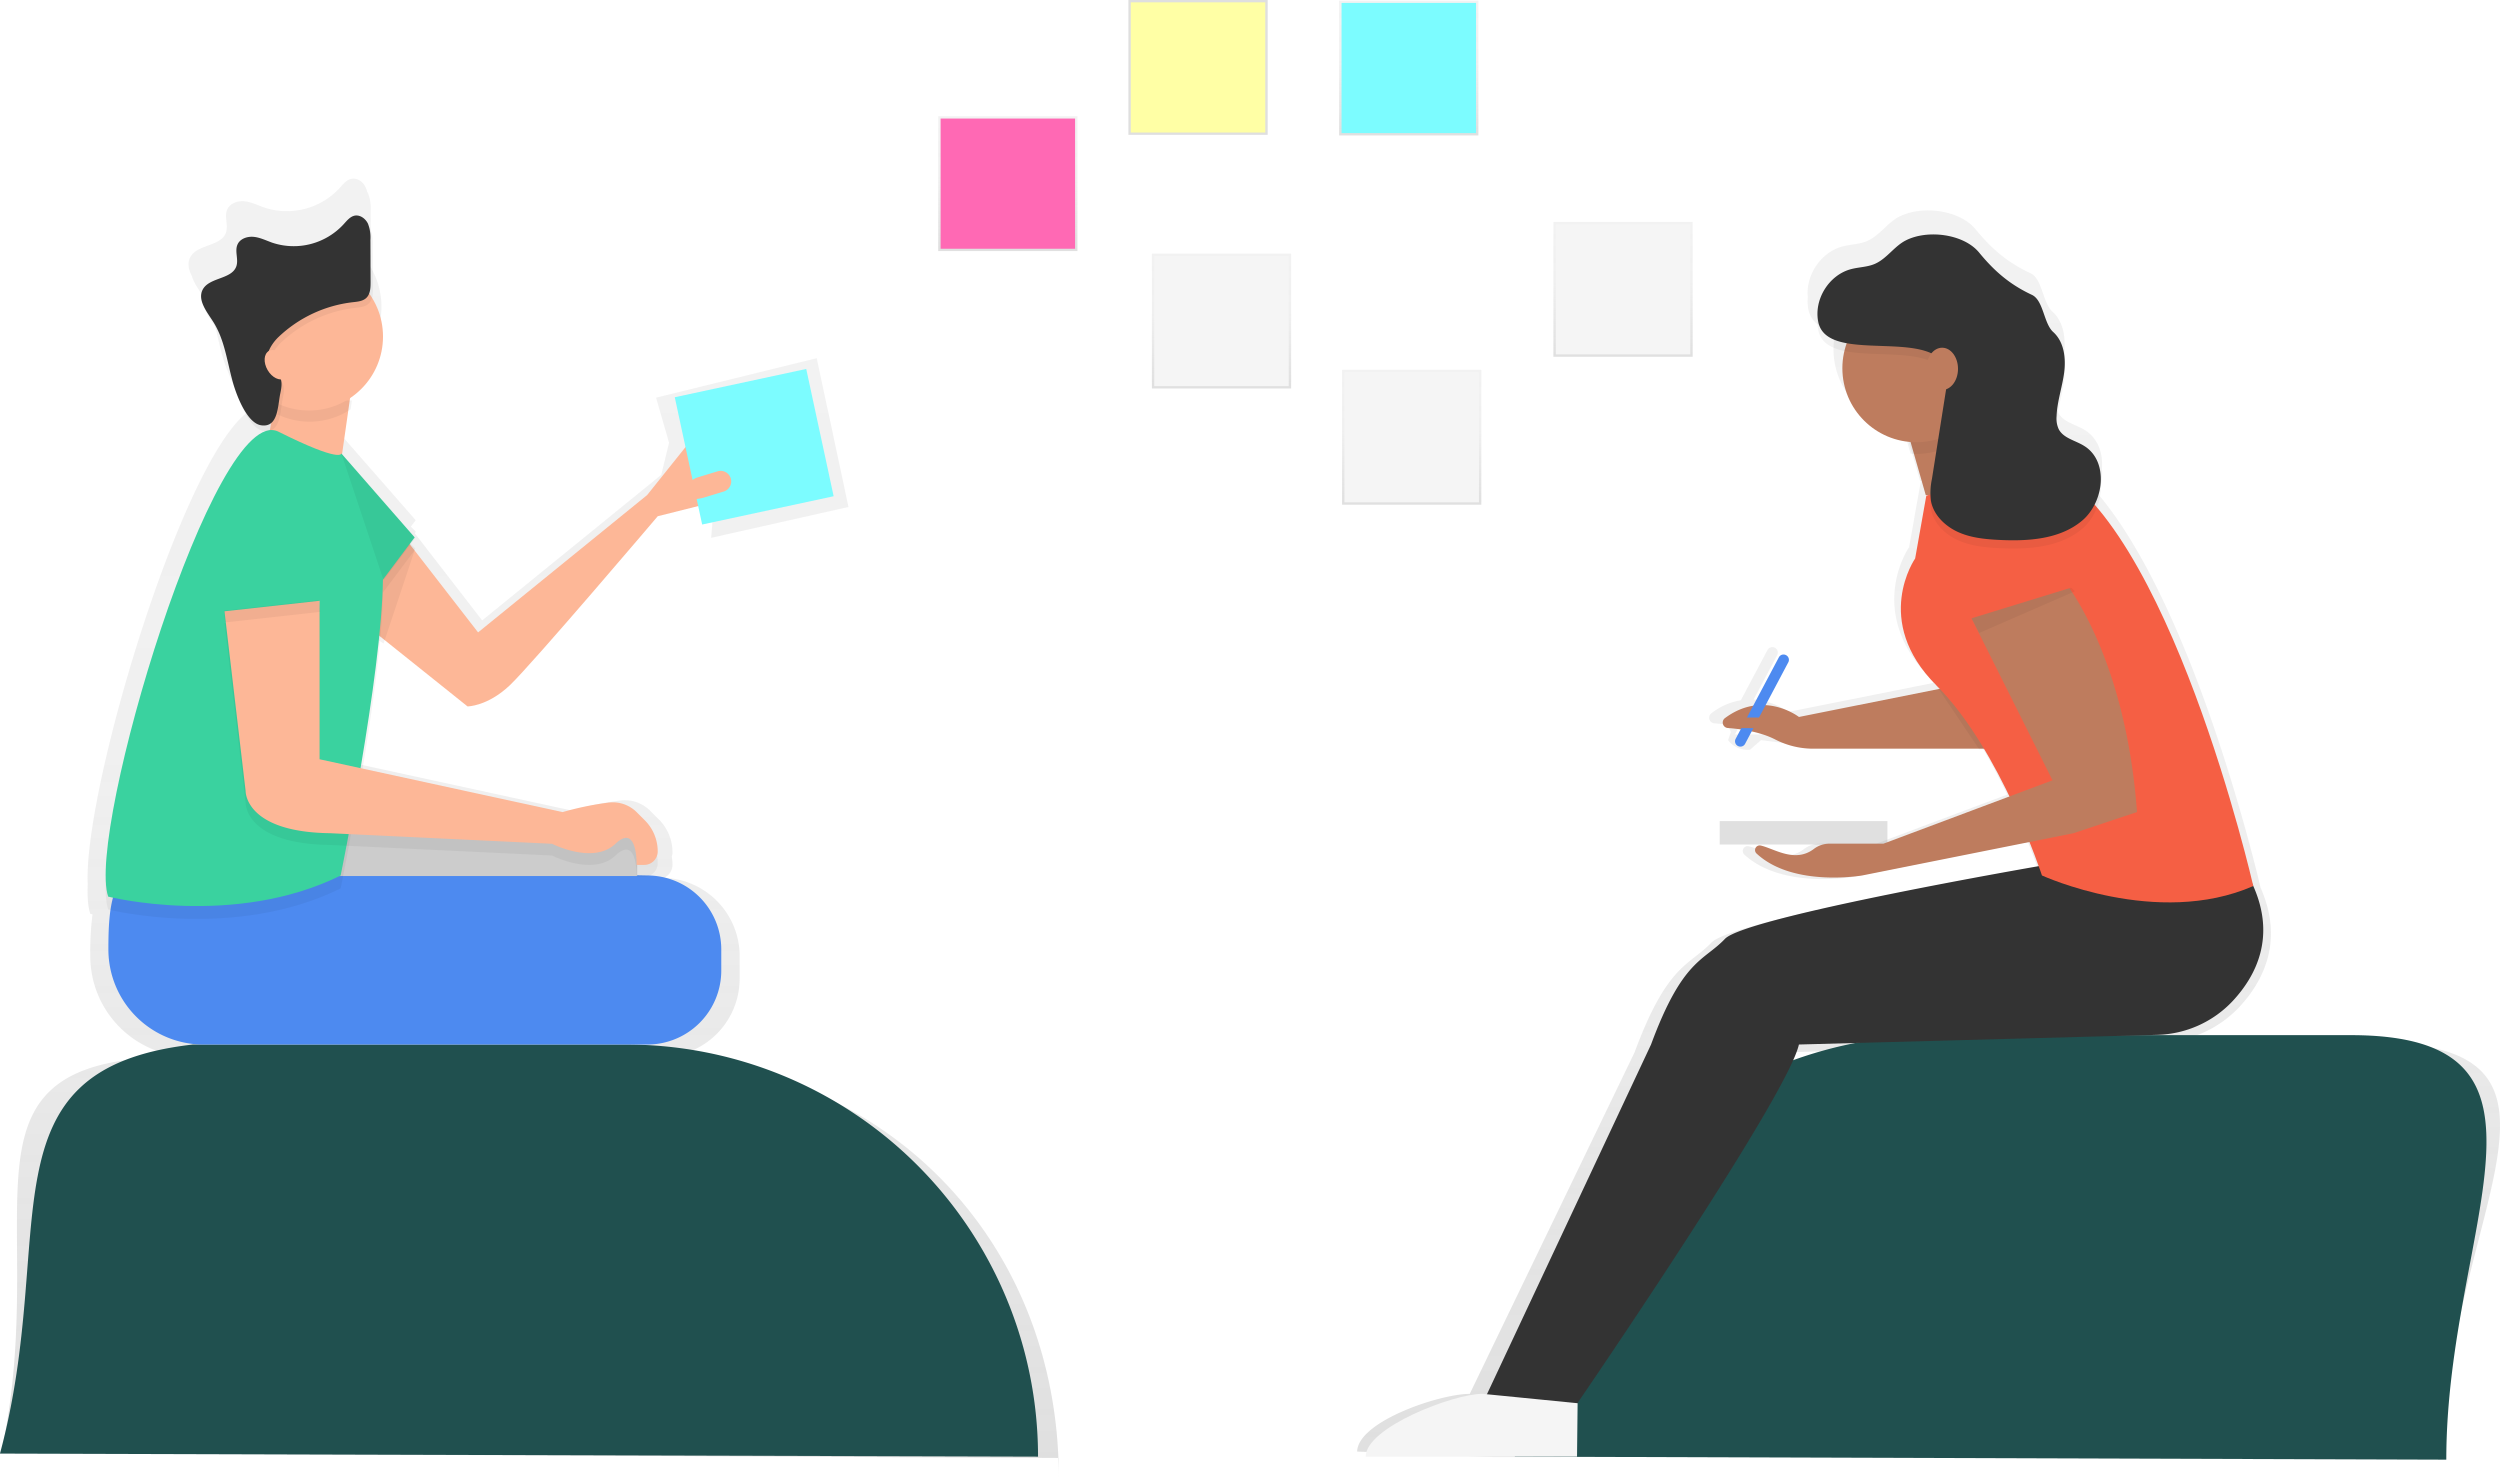 <svg xmlns="http://www.w3.org/2000/svg" xmlns:xlink="http://www.w3.org/1999/xlink" width="910.16" height="538.16" data-name="Layer 1"><defs><linearGradient id="a" x1="337.96" x2="337.96" y1="719.08" y2="245.96" gradientUnits="userSpaceOnUse"><stop offset="0" stop-color="gray" stop-opacity=".25"/><stop offset=".54" stop-color="gray" stop-opacity=".12"/><stop offset="1" stop-color="gray" stop-opacity=".1"/></linearGradient><linearGradient id="b" x1="847.04" x2="847.04" y1="711.39" y2="257.5" xlink:href="#a"/><linearGradient id="c" x1="444.71" x2="444.71" y1="141.41" y2="92.33" xlink:href="#a"/><linearGradient id="d" x1="513.95" x2="513.95" y1="183.73" y2="134.64" xlink:href="#a"/><linearGradient id="e" x1="590.89" x2="590.89" y1="129.87" y2="80.79" xlink:href="#a"/><linearGradient id="f" x1="512.88" x2="512.88" y1="49.3" y2=".21" xlink:href="#a"/><linearGradient id="g" x1="436.16" x2="436.16" y1="49.09" xlink:href="#a"/><linearGradient id="h" x1="366.91" x2="366.91" y1="91.4" y2="42.32" xlink:href="#a"/></defs><path fill="#e0e0e0" d="M626.08 298.93h61.06v8.53h-61.06z"/><path fill="url(#a)" d="M377.52 565.7h8.15a28.53 28.53 0 0 0 28.53-28.53V529a28.52 28.52 0 0 0-27.58-28.5 5.19 5.19 0 0 0 3.13-4.77 17 17 0 0 0-.26-2.92 5.18 5.18 0 0 0 .26-1.61 17 17 0 0 0-5-12l-3.11-3.11a13.07 13.07 0 0 0-10.76-3.75 119.59 119.59 0 0 0-17.82 3.66l-77.12-16.76c2.65-16.05 5.27-33.84 6.71-49.12l1.36.91.44-1.32 31.93 25.55s7.7 0 16.3-8.15 57.05-65.2 57.05-65.2l15.64-3.91-1.54 18.73 50-11.24-11.57-54.16-58.48 14.37 4.72 16.42-2.84 11.67-65.2 53L296 375.17l.26-.78-1.75-1.75 1.75-2.33L268 338l2.39-16.74.93-.59.48-3.36h-.84l.13-.94a28.53 28.53 0 0 0 8.49-38.66 14.13 14.13 0 0 0 .37-3.85l-.08-16.29a14.71 14.71 0 0 0-.93-6.19 5.94 5.94 0 0 0-.36-.65 8.38 8.38 0 0 0-.55-1.61c-.89-1.91-2.9-3.47-5-3.13-1.91.31-3.22 2-4.51 3.44a26.14 26.14 0 0 1-27.33 7.06c-2.37-.82-4.66-2-7.16-2.28s-5.37.66-6.39 3c-1.13 2.57.46 5.66-.43 8.32-1.72 5.16-10.41 4.23-13 9-1.18 2.21-.61 4.55.55 6.85.75 2.66 2.78 5.34 4.35 7.77a29.62 29.62 0 0 1 2.21 4.12c2.09 5.68 3 11.89 4.73 17.75a53.25 53.25 0 0 0 2.06 5.72c1.87 5 5.3 11.94 9.68 12.49h.29c-24 9.44-62.9 138-61.22 173.49-.18 4.76.1 8.49.93 10.89l.81.19a107.65 107.65 0 0 0-.81 15.2 36.68 36.68 0 0 0 36.68 36.68h-4.08c-87.78 0-46.17 55.76-65 144.15l385 1.89v7.33c.08-87.75-65.1-153.35-152.87-153.35z" transform="translate(-144.92 -180.92)"/><path fill="#20504f" d="M377.94 530.31L-.01 529.2c21.61-80.11-8.33-140 70.19-148.92h157.73a150 150 0 0 1 150 150z"/><path fill="#fdb797" d="M131.74 226.4l38.47 30.78s7.27 0 15.39-7.69 53.86-61.55 53.86-61.55l15.38-3.86-3.85-23.08-15.39 19.23-61.55 50-38.25-49.35z"/><path d="M151.19 199.68l-3.85-3.84-19.23 30.77 11.54 7.69 11.54-34.62z" opacity=".05"/><path fill="#fdb797" d="M97.33 161.64l3.64-19.88h26.93l-3.85 26.93-26.72-7.05z"/><path fill="#4d8af0" d="M235.61 380.28H74.08a34.62 34.62 0 0 1-34.62-34.62c0-14.87.94-30.78 15.82-30.78l180.38 3.85a26.93 26.93 0 0 1 26.93 26.93v7.69a26.93 26.93 0 0 1-26.98 26.93z"/><path fill="#ccc" d="M120.42 299.7h111.56v19.23H120.42z"/><path d="M124.26 169.76s.21 3.63-22.87-7.91-70.1 145.76-62 169.26c0 0 45.74 11.54 84.63-7.69 0 0 15-73.09 15.39-107.71l11.54-15.39z" opacity=".05"/><path fill="#3ad29f" d="M124.26 165.08s.21 3.63-22.87-7.91-70.1 145.76-62 169.26c0 0 45.74 11.54 84.63-7.69 0 0 15-73.09 15.39-107.71l11.54-15.39z"/><path d="M81.73 226.83l7.69 65.4s-.43 15 30.78 15.39l80.79 3.85s15 7.69 23.08 0 7.69 7.69 7.69 7.69h2.79a4.9 4.9 0 0 0 4.9-4.9 16 16 0 0 0-4.69-11.33l-2.93-2.93a12.33 12.33 0 0 0-10.16-3.54 112.88 112.88 0 0 0-16.84 3.47l-88.48-19.25v-57.7z" opacity=".05"/><path fill="#fdb797" d="M81.73 222.55l7.69 65.4s-.43 15 30.78 15.39l80.79 3.85s15 7.69 23.08 0 7.69 7.69 7.69 7.69h2.79a4.9 4.9 0 0 0 4.9-4.9 16 16 0 0 0-4.69-11.33l-2.93-2.93a12.33 12.33 0 0 0-10.16-3.54 112.88 112.88 0 0 0-16.84 3.47l-88.48-19.23v-57.7z"/><path d="M101.18 150.93a26.94 26.94 0 0 0 26.48-1.93l.45-3.17h-26.93z" opacity=".05"/><circle cx="112.51" cy="122.53" r="26.93" fill="#fdb797"/><path d="M102.93 145.18c.45-2.13.84-4.6-.52-6.3-.8-1-2.06-1.53-3-2.44-3.15-3.19-.38-8.58 2.86-11.67a47.06 47.06 0 0 1 27.1-12.69c1.71-.19 3.58-.35 4.84-1.52 1.51-1.4 1.61-3.72 1.6-5.79l-.07-15.38a13.89 13.89 0 0 0-.87-5.85c-.84-1.8-2.74-3.27-4.7-3-1.8.29-3 1.89-4.26 3.25a24.68 24.68 0 0 1-25.8 6.66c-2.24-.78-4.4-1.89-6.76-2.15s-5.07.63-6 2.8c-1.07 2.42.43 5.34-.4 7.85-1.62 4.87-9.83 4-12.25 8.52-2 3.8 1.42 8 3.76 11.66 4.35 6.74 5.14 15.09 7.4 22.78 1.2 4.09 5 14.39 10.23 15 6.15.92 5.87-7.17 6.84-11.73z" opacity=".05"/><path fill="#333" d="M102.08 143.08c.45-2.13.84-4.6-.52-6.3-.8-1-2.06-1.53-3-2.44-3.15-3.19-.38-8.58 2.86-11.67a47.06 47.06 0 0 1 27.06-12.65c1.71-.19 3.58-.35 4.84-1.52 1.51-1.4 1.61-3.72 1.6-5.79l-.07-15.38a13.89 13.89 0 0 0-.87-5.85c-.84-1.8-2.74-3.27-4.7-3-1.8.29-3 1.89-4.26 3.25a24.68 24.68 0 0 1-25.8 6.66c-2.24-.78-4.4-1.89-6.76-2.15s-5.07.63-6 2.8c-1.07 2.42.43 5.34-.4 7.85-1.62 4.87-9.83 4-12.25 8.52-2 3.8 1.42 8 3.76 11.66 4.35 6.74 5.14 15.09 7.4 22.78 1.2 4.09 5 14.39 10.23 15 6.19.84 5.88-7.25 6.88-11.77z"/><ellipse cx="245.67" cy="313.71" fill="#fdb797" rx="3.85" ry="5.77" transform="rotate(-30 -164.4 493.67)"/><path d="M81.52 222.34l.43 4.27 34.62-3.85-.43-4.27-34.62 3.85zM139.65 211.22l-15.39-46.16 26.93 30.78-11.54 15.38z" opacity=".05"/><path fill="#7cfcff" d="M245.66 144.62l47.86-10.3 9.98 46.34-47.87 10.3z"/><path fill="#fdb797" d="M261.25 171.59l-7.36 2.24c-2 .62-7.14 4.6-6.53 6.62.62 2 6.74 1.35 8.76.74l7.36-2.24a3.86 3.86 0 0 0 2.56-4.8 3.86 3.86 0 0 0-4.79-2.56z"/><path fill="url(#b)" d="M1008.77 560.5h-81.29l3.94-.11a40.76 40.76 0 0 0 28.89-13c8.75-9.49 16.12-24.12 7.6-43.3 0 0-23-100.42-59.14-143.29a21.17 21.17 0 0 0 1.4-9.23c.44-5.66-1.47-11.22-6.35-14.15-3.3-2-7.7-2.79-9.5-6.19a7.61 7.61 0 0 1-.78-2.8c.38-5.21 2.12-10.25 2.8-15.44a26.81 26.81 0 0 0 .19-5.13c.3-5-.73-10.19-4.37-13.46s-3.64-12-8-14c-8.33-3.89-14.17-8.89-20-16s-19.5-8.77-27.71-4.65c-4.43 2.22-7.24 7-11.8 8.92-2.84 1.22-6 1.21-9 2-7.83 2.09-13.38 10.43-12.57 18.43a15.57 15.57 0 0 0 .25 4.7c1 4.59 4.78 6.75 9.88 7.82a28 28 0 0 0 23.72 34.3l1.31 4.57 1.29.07 4.45 15.57h1l-.8.22-4.22 23.77s-16.34 23.41 7.78 47.76l1.11 1.64L796 440.09a24.76 24.76 0 0 0-12.66-4.47l8.64-16.28a2 2 0 0 0-3.59-1.76l-9.69 18.28a24 24 0 0 0-10.72 4.72 2.06 2.06 0 0 0 1.11 3.69c1.43.1 3.1.27 4.87.53l1.09 2.58-1 3a8.79 8.79 0 0 0 8 3.47l4-3.47 10.18 1.28a29.52 29.52 0 0 0 5 .43H864l.15.22h2c3.58 6 6.77 12.11 9.54 17.88L828 488.08h-20.54a9.47 9.47 0 0 0-5.74 1.93c-7.21 5.5-15.06.13-20.17-1a1.77 1.77 0 0 0-1.61 3c13.88 12.88 40 8.08 40 8.08l63.27-12.65a254.3 254.3 0 0 1 3.48 9.13c-13.09 2.27-111.26 19.62-118.69 27.5-8 8.44-16 7.55-28 40l-60 124.31c-11 0-41 10.12-41 21.16v-.16l49.44 2H712l322.77-1.54c1.49 0 0 1.49 0 0-.01-85.84 59.89-149.34-26-149.34zM778 445.54a38.54 38.54 0 0 1 8.39 2.78h-9.86zm35.35 118a154.8 154.8 0 0 0-19 5.11 29 29 0 0 0 1.6-4.64z" transform="translate(-144.92 -180.92)"/><path fill="#20504f" d="M890.62 531.41l-339.14-1.1a153.45 153.45 0 0 1 153.45-153.45h150.88c84.75 0 34.8 69.81 34.8 154.56z"/><path fill="#be7c5e" d="M693.39 153.31l7.7 26.92h26.92l-15.38-38.47-19.24 11.55zM712.63 249.48l-57.7 11.54s-12.94-10.07-27 .47a2 2 0 0 0 1.06 3.55c4.63.34 11.69 1.32 17.23 4.14a30.23 30.23 0 0 0 13.68 3.39h71.92z"/><path fill="#333" d="M539.51 511.5l34.62-.43s76.51-111.56 80.79-130.8l130.42-3.52a39 39 0 0 0 27.57-12.39c8.47-9.12 15.67-23.25 7.43-41.79-15.39-34.62-76.72-7.48-76.72-7.48S635.69 333.68 628 341.8s-15.39 7.28-26.92 38.48z"/><path fill="#f5f5f5" d="M497.2 530.31h76.94l.21-19.45-34.62-3.42c-10.62 0-42.53 12.24-42.53 22.87z"/><path d="M704.72 249.26l15.81 23.51h3.85l-15.39-23.08-4.27-.43z" opacity=".05"/><path fill="#f55f44" d="M701.3 180.45l-4.06 22.87s-15.82 22.65 7.69 46.16 38.47 69.24 38.47 69.24 41.89 19.23 76.94 3.85c0 0-30.78-134.64-76.94-153.88z"/><path fill="#be7c5e" d="M751.08 211.01s22.65 26.5 26.93 84.63l-23.08 7.69-76.94 15.39s-25.16 4.43-38.51-8a1.7 1.7 0 0 1 1.56-2.89c4.9 1.12 12.4 6.47 19.31 1.25a9.33 9.33 0 0 1 5.62-1.93h19.72l61.56-23.07-30.78-61.55z"/><path d="M716.47 222.55l4.06 7.91 34.84-15.18-4.27-4.27-34.63 11.54z" opacity=".05"/><path fill="#f55f44" d="M708.99 222.76l3.85 3.85 50.01-15.39-11.54-7.69-42.32 19.23z"/><path d="M717.03 157.08l-4.4-11-19.24 11.5 2.17 7.6a29 29 0 0 0 2.1.09 26.84 26.84 0 0 0 19.37-8.19z" opacity=".05"/><circle cx="697.67" cy="134.07" r="26.93" fill="#be7c5e"/><path d="M661.98 120.26c-1.71-8.14 3.82-17.13 11.86-19.27 2.87-.77 6-.75 8.69-1.92 4.38-1.88 7.09-6.44 11.35-8.58 7.9-4 21.06-2.36 26.66 4.47s11.23 11.65 19.23 15.39c4.2 2 4.26 10.38 7.7 13.49 4 3.58 4.72 9.59 4 14.9s-2.55 10.45-2.75 15.8a9.37 9.37 0 0 0 .8 4.73c1.72 3.27 6 4.05 9.14 6 9.12 5.48 7.5 20.44-.65 27.28s-19.73 7.53-30.35 7c-5.15-.27-10.41-.79-15.09-3s-8.75-6.27-9.61-11.35a24.51 24.51 0 0 1 .39-7.86l5.31-33.57c.35-2.21.69-4.55-.1-6.64-5.59-15.05-43.29-1.2-46.58-16.87z" opacity=".05"/><path fill="#333" d="M661.98 117.27c-1.71-8.14 3.82-17.13 11.86-19.27 2.87-.77 6-.75 8.69-1.92 4.38-1.88 7.09-6.44 11.35-8.58 7.9-4 21.06-2.36 26.66 4.47s11.23 11.65 19.23 15.39c4.2 2 4.26 10.38 7.7 13.49 4 3.58 4.72 9.59 4 14.9s-2.55 10.45-2.75 15.8a9.37 9.37 0 0 0 .8 4.73c1.72 3.27 6 4.05 9.14 6 9.12 5.48 7.5 20.44-.65 27.28s-19.73 7.53-30.35 7c-5.15-.27-10.41-.79-15.09-3s-8.75-6.27-9.61-11.35a24.51 24.51 0 0 1 .39-7.86l5.31-33.57c.35-2.21.69-4.55-.1-6.64-5.59-15.06-43.29-1.2-46.58-16.87z"/><ellipse cx="707.07" cy="134.28" fill="#be7c5e" rx="5.77" ry="7.69"/><path fill="#4d8af0" d="M632.74 271.6a1.92 1.92 0 0 1-.88-2.57l15.73-29.67a1.92 1.92 0 0 1 2.57-.88 1.92 1.92 0 0 1 .92 2.6l-15.73 29.67a1.92 1.92 0 0 1-2.61.85z"/><rect width="11.54" height="3.85" x="632.06" y="261.23" fill="#be7c5e" rx="1.73" ry="1.73"/><path fill="url(#c)" d="M419.36 92.33h50.7v49.09h-50.7z"/><path fill="#f5f5f5" d="M420.23 93.17h48.96v47.4h-48.96z"/><path fill="url(#d)" d="M488.6 134.64h50.7v49.09h-50.7z"/><path fill="#f5f5f5" d="M489.47 135.49h48.96v47.4h-48.96z"/><path fill="url(#e)" d="M565.54 80.79h50.7v49.09h-50.7z"/><path fill="#f5f5f5" d="M566.41 81.63h48.96v47.4h-48.96z"/><path fill="url(#f)" d="M487.53.21h50.7V49.3h-50.7z"/><path fill="#7cfcff" d="M488.41 1.06h48.96v47.4h-48.96z"/><path fill="url(#g)" d="M410.81 0h50.7v49.09h-50.7z"/><path fill="#ffffa5" d="M411.68.85h48.96v47.4h-48.96z"/><path fill="url(#h)" d="M341.56 42.32h50.7v49.09h-50.7z"/><path fill="#ff69b4" d="M342.44 43.16h48.96v47.4h-48.96z"/></svg>